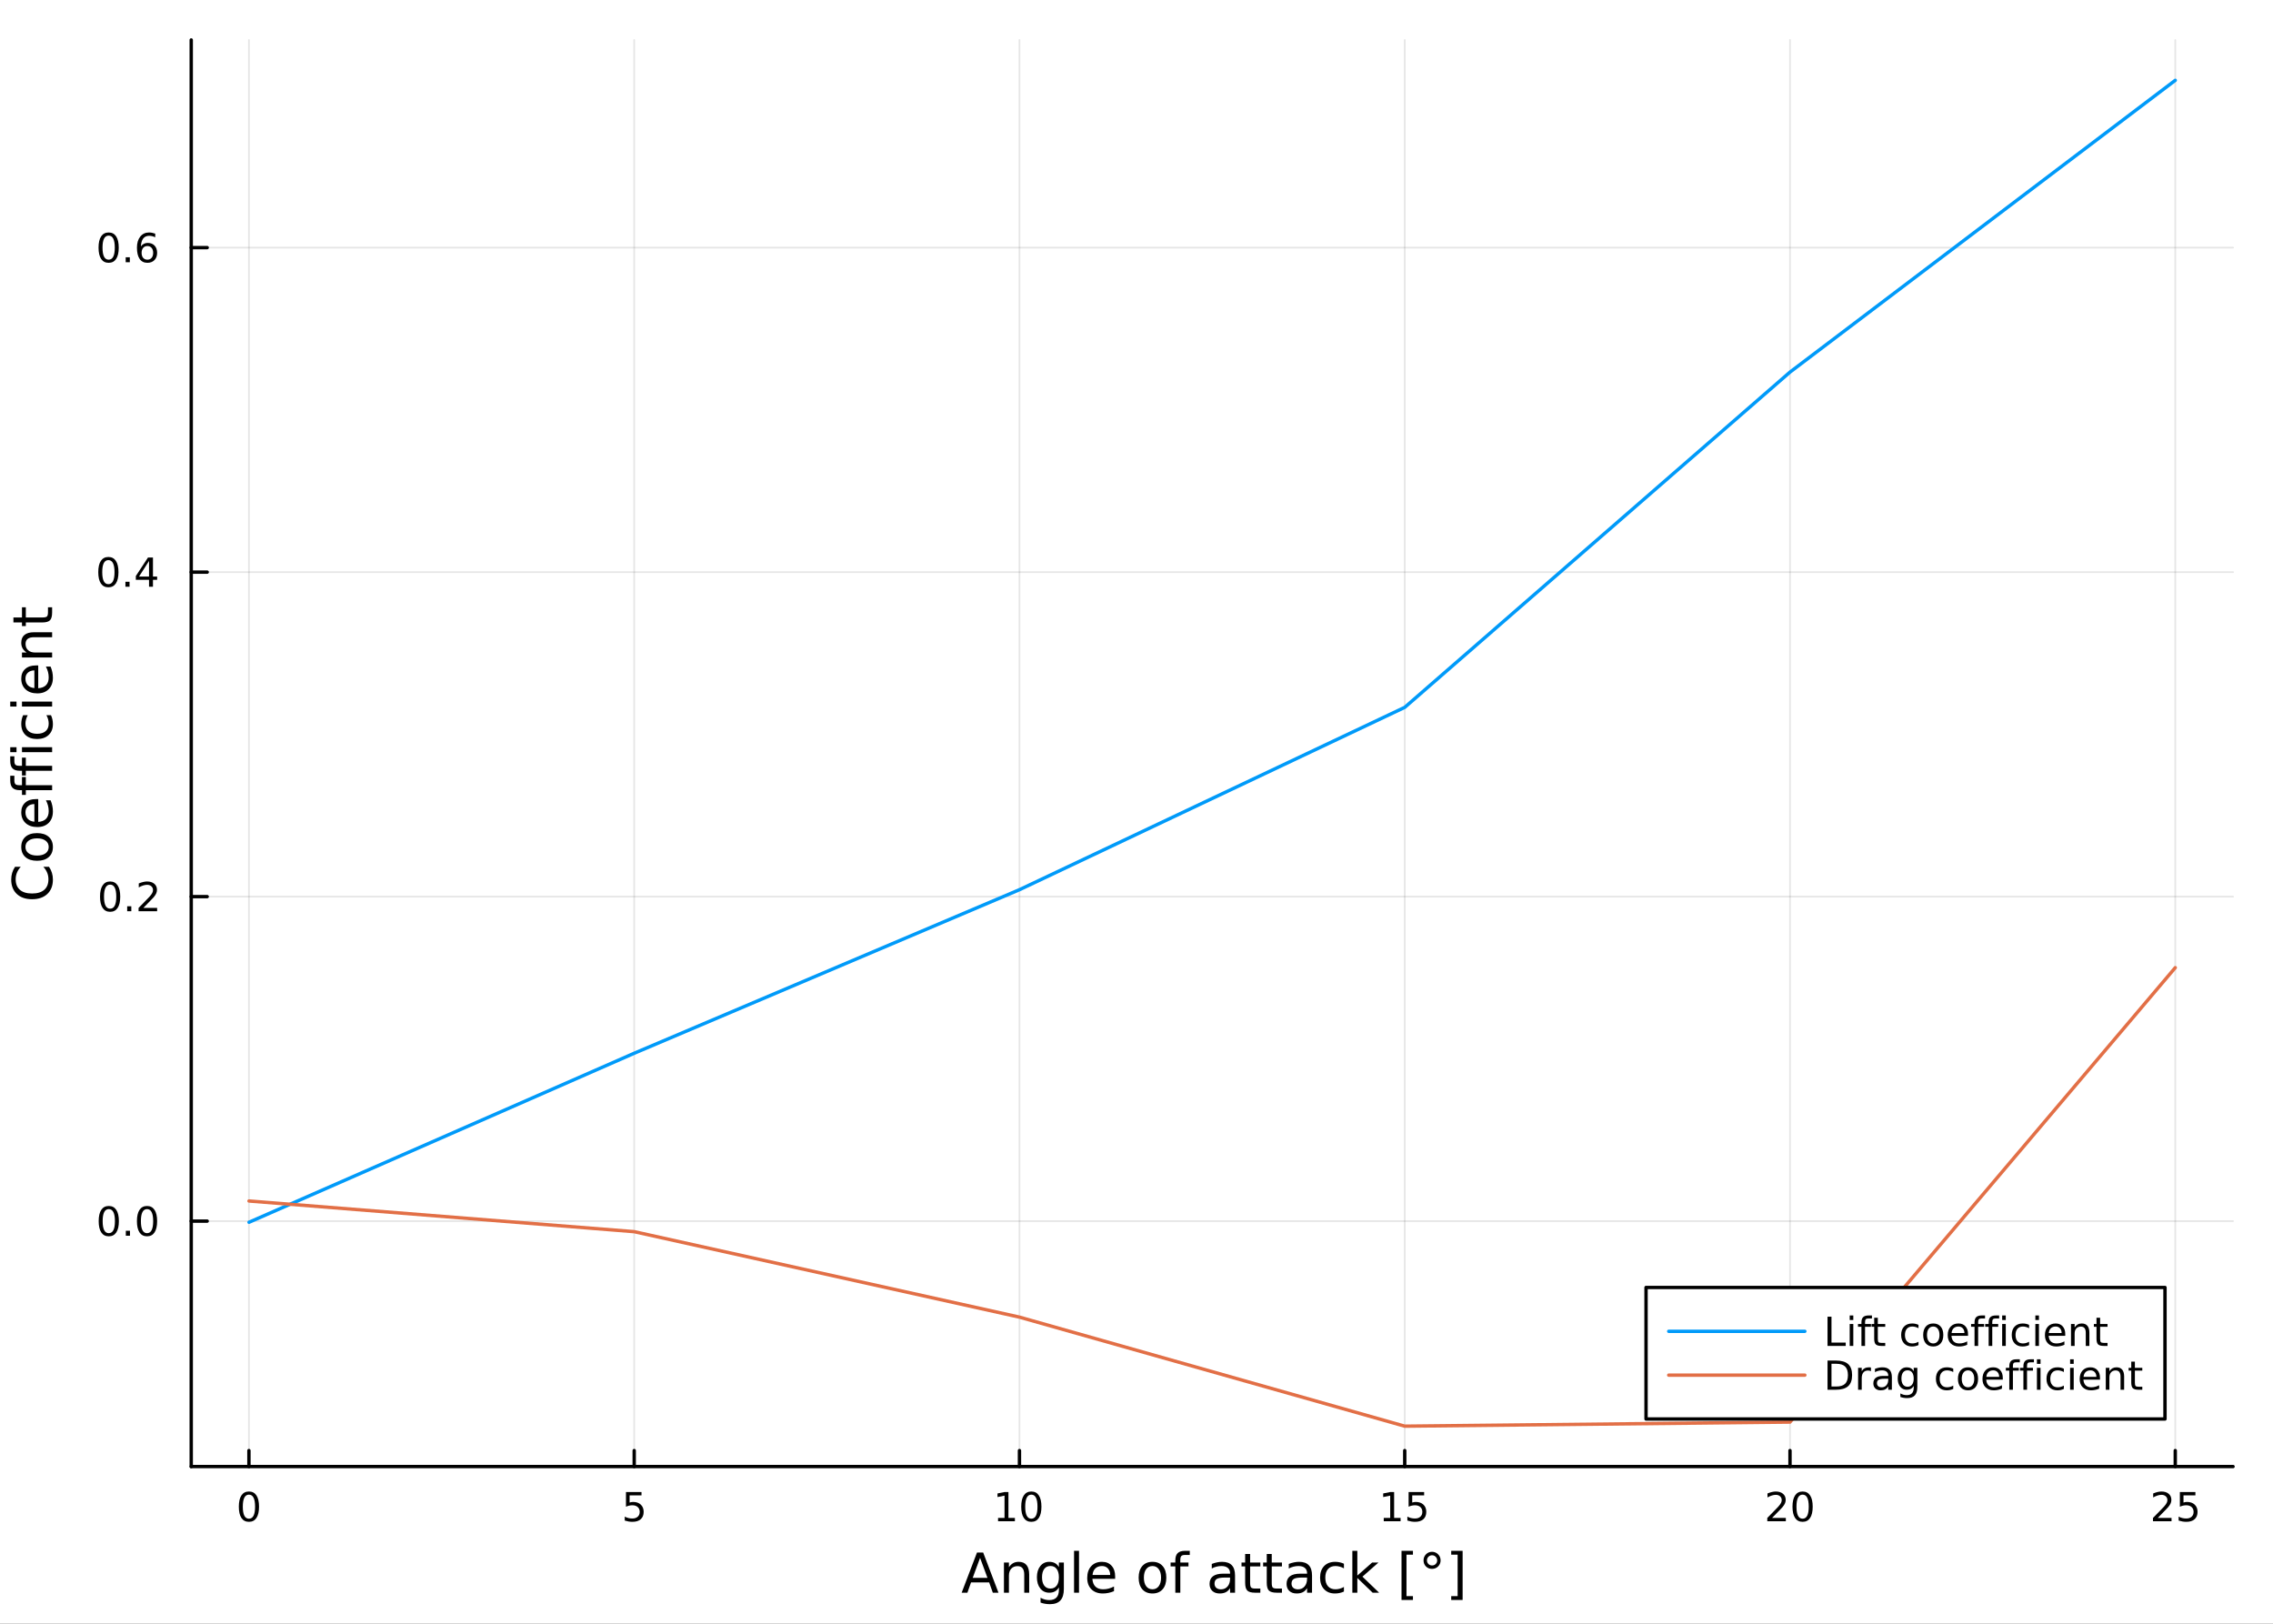 <?xml version="1.0" encoding="utf-8"?>
<svg xmlns="http://www.w3.org/2000/svg" xmlns:xlink="http://www.w3.org/1999/xlink" width="672" height="480" viewBox="0 0 2688 1920">
<rect x="0" y="0" width="2688" height="1920" fill="#333333" stroke="none"/>
<defs>
  <clipPath id="clip900">
    <rect x="0" y="0" width="2688" height="1920"/>
  </clipPath>
</defs>
<path clip-path="url(#clip900)" d="
M0 1920 L2688 1920 L2688 0 L0 0  Z
  " fill="#ffffff" fill-rule="evenodd" fill-opacity="1"/>
<defs>
  <clipPath id="clip901">
    <rect x="537" y="0" width="1883" height="1883"/>
  </clipPath>
</defs>
<path clip-path="url(#clip900)" d="
M226.141 1734.12 L2640.76 1734.12 L2640.76 47.244 L226.141 47.244  Z
  " fill="#ffffff" fill-rule="evenodd" fill-opacity="1"/>
<defs>
  <clipPath id="clip902">
    <rect x="226" y="47" width="2416" height="1688"/>
  </clipPath>
</defs>
<polyline clip-path="url(#clip902)" style="stroke:#000000; stroke-linecap:round; stroke-linejoin:round; stroke-width:2; stroke-opacity:0.1; fill:none" points="
  294.388,1734.12 294.388,47.244 
  "/>
<polyline clip-path="url(#clip902)" style="stroke:#000000; stroke-linecap:round; stroke-linejoin:round; stroke-width:2; stroke-opacity:0.1; fill:none" points="
  749.994,1734.12 749.994,47.244 
  "/>
<polyline clip-path="url(#clip902)" style="stroke:#000000; stroke-linecap:round; stroke-linejoin:round; stroke-width:2; stroke-opacity:0.1; fill:none" points="
  1205.6,1734.12 1205.6,47.244 
  "/>
<polyline clip-path="url(#clip902)" style="stroke:#000000; stroke-linecap:round; stroke-linejoin:round; stroke-width:2; stroke-opacity:0.1; fill:none" points="
  1661.21,1734.12 1661.21,47.244 
  "/>
<polyline clip-path="url(#clip902)" style="stroke:#000000; stroke-linecap:round; stroke-linejoin:round; stroke-width:2; stroke-opacity:0.1; fill:none" points="
  2116.81,1734.12 2116.81,47.244 
  "/>
<polyline clip-path="url(#clip902)" style="stroke:#000000; stroke-linecap:round; stroke-linejoin:round; stroke-width:2; stroke-opacity:0.1; fill:none" points="
  2572.42,1734.12 2572.42,47.244 
  "/>
<polyline clip-path="url(#clip900)" style="stroke:#000000; stroke-linecap:round; stroke-linejoin:round; stroke-width:4; stroke-opacity:1; fill:none" points="
  226.141,1734.12 2640.76,1734.12 
  "/>
<polyline clip-path="url(#clip900)" style="stroke:#000000; stroke-linecap:round; stroke-linejoin:round; stroke-width:4; stroke-opacity:1; fill:none" points="
  294.388,1734.12 294.388,1715.22 
  "/>
<polyline clip-path="url(#clip900)" style="stroke:#000000; stroke-linecap:round; stroke-linejoin:round; stroke-width:4; stroke-opacity:1; fill:none" points="
  749.994,1734.12 749.994,1715.22 
  "/>
<polyline clip-path="url(#clip900)" style="stroke:#000000; stroke-linecap:round; stroke-linejoin:round; stroke-width:4; stroke-opacity:1; fill:none" points="
  1205.6,1734.12 1205.6,1715.22 
  "/>
<polyline clip-path="url(#clip900)" style="stroke:#000000; stroke-linecap:round; stroke-linejoin:round; stroke-width:4; stroke-opacity:1; fill:none" points="
  1661.21,1734.12 1661.21,1715.22 
  "/>
<polyline clip-path="url(#clip900)" style="stroke:#000000; stroke-linecap:round; stroke-linejoin:round; stroke-width:4; stroke-opacity:1; fill:none" points="
  2116.81,1734.12 2116.81,1715.22 
  "/>
<polyline clip-path="url(#clip900)" style="stroke:#000000; stroke-linecap:round; stroke-linejoin:round; stroke-width:4; stroke-opacity:1; fill:none" points="
  2572.42,1734.12 2572.42,1715.22 
  "/>
<path clip-path="url(#clip900)" d="M294.388 1767.34 Q290.777 1767.34 288.948 1770.9 Q287.142 1774.45 287.142 1781.58 Q287.142 1788.68 288.948 1792.25 Q290.777 1795.79 294.388 1795.79 Q298.022 1795.79 299.827 1792.25 Q301.656 1788.68 301.656 1781.58 Q301.656 1774.45 299.827 1770.9 Q298.022 1767.34 294.388 1767.34 M294.388 1763.64 Q300.198 1763.64 303.253 1768.24 Q306.332 1772.83 306.332 1781.58 Q306.332 1790.3 303.253 1794.91 Q300.198 1799.49 294.388 1799.49 Q288.577 1799.49 285.499 1794.91 Q282.443 1790.3 282.443 1781.58 Q282.443 1772.83 285.499 1768.24 Q288.577 1763.64 294.388 1763.64 Z" fill="#000000" fill-rule="evenodd" fill-opacity="1" /><path clip-path="url(#clip900)" d="M740.271 1764.26 L758.628 1764.26 L758.628 1768.2 L744.554 1768.2 L744.554 1776.67 Q745.572 1776.32 746.591 1776.16 Q747.609 1775.97 748.628 1775.97 Q754.415 1775.97 757.795 1779.15 Q761.174 1782.32 761.174 1787.73 Q761.174 1793.31 757.702 1796.41 Q754.23 1799.49 747.91 1799.49 Q745.734 1799.49 743.466 1799.12 Q741.221 1798.75 738.813 1798.01 L738.813 1793.31 Q740.896 1794.45 743.119 1795 Q745.341 1795.56 747.818 1795.56 Q751.822 1795.56 754.16 1793.45 Q756.498 1791.34 756.498 1787.73 Q756.498 1784.12 754.16 1782.02 Q751.822 1779.91 747.818 1779.91 Q745.943 1779.91 744.068 1780.33 Q742.216 1780.74 740.271 1781.62 L740.271 1764.26 Z" fill="#000000" fill-rule="evenodd" fill-opacity="1" /><path clip-path="url(#clip900)" d="M1180.29 1794.89 L1187.93 1794.89 L1187.93 1768.52 L1179.62 1770.19 L1179.62 1765.93 L1187.88 1764.26 L1192.56 1764.26 L1192.56 1794.89 L1200.19 1794.89 L1200.19 1798.82 L1180.29 1798.82 L1180.29 1794.89 Z" fill="#000000" fill-rule="evenodd" fill-opacity="1" /><path clip-path="url(#clip900)" d="M1219.64 1767.34 Q1216.03 1767.34 1214.2 1770.9 Q1212.39 1774.45 1212.39 1781.58 Q1212.39 1788.68 1214.2 1792.25 Q1216.03 1795.79 1219.64 1795.79 Q1223.27 1795.79 1225.08 1792.25 Q1226.91 1788.68 1226.91 1781.58 Q1226.91 1774.45 1225.08 1770.9 Q1223.27 1767.34 1219.64 1767.34 M1219.64 1763.64 Q1225.45 1763.64 1228.5 1768.24 Q1231.58 1772.83 1231.58 1781.58 Q1231.58 1790.3 1228.5 1794.91 Q1225.45 1799.49 1219.64 1799.49 Q1213.83 1799.49 1210.75 1794.91 Q1207.69 1790.3 1207.69 1781.58 Q1207.69 1772.83 1210.75 1768.24 Q1213.83 1763.64 1219.64 1763.64 Z" fill="#000000" fill-rule="evenodd" fill-opacity="1" /><path clip-path="url(#clip900)" d="M1636.39 1794.89 L1644.03 1794.89 L1644.03 1768.52 L1635.72 1770.19 L1635.72 1765.93 L1643.98 1764.26 L1648.66 1764.26 L1648.66 1794.89 L1656.3 1794.89 L1656.3 1798.82 L1636.39 1798.82 L1636.39 1794.89 Z" fill="#000000" fill-rule="evenodd" fill-opacity="1" /><path clip-path="url(#clip900)" d="M1665.79 1764.26 L1684.15 1764.26 L1684.15 1768.2 L1670.07 1768.2 L1670.07 1776.67 Q1671.09 1776.32 1672.11 1776.16 Q1673.13 1775.97 1674.15 1775.97 Q1679.93 1775.97 1683.31 1779.15 Q1686.69 1782.32 1686.69 1787.73 Q1686.69 1793.31 1683.22 1796.41 Q1679.75 1799.49 1673.43 1799.49 Q1671.25 1799.49 1668.98 1799.12 Q1666.74 1798.75 1664.33 1798.01 L1664.33 1793.31 Q1666.41 1794.45 1668.64 1795 Q1670.86 1795.56 1673.34 1795.56 Q1677.34 1795.56 1679.68 1793.45 Q1682.02 1791.34 1682.02 1787.73 Q1682.02 1784.12 1679.68 1782.02 Q1677.34 1779.91 1673.34 1779.91 Q1671.46 1779.91 1669.59 1780.33 Q1667.73 1780.74 1665.79 1781.62 L1665.79 1764.26 Z" fill="#000000" fill-rule="evenodd" fill-opacity="1" /><path clip-path="url(#clip900)" d="M2095.58 1794.89 L2111.9 1794.89 L2111.9 1798.82 L2089.96 1798.82 L2089.96 1794.89 Q2092.62 1792.13 2097.21 1787.5 Q2101.81 1782.85 2102.99 1781.51 Q2105.24 1778.98 2106.12 1777.25 Q2107.02 1775.49 2107.02 1773.8 Q2107.02 1771.04 2105.08 1769.31 Q2103.15 1767.57 2100.05 1767.57 Q2097.85 1767.57 2095.4 1768.34 Q2092.97 1769.1 2090.19 1770.65 L2090.19 1765.93 Q2093.02 1764.79 2095.47 1764.21 Q2097.92 1763.64 2099.96 1763.64 Q2105.33 1763.64 2108.52 1766.32 Q2111.72 1769.01 2111.72 1773.5 Q2111.72 1775.63 2110.91 1777.55 Q2110.12 1779.45 2108.02 1782.04 Q2107.44 1782.71 2104.33 1785.93 Q2101.23 1789.12 2095.58 1794.89 Z" fill="#000000" fill-rule="evenodd" fill-opacity="1" /><path clip-path="url(#clip900)" d="M2131.72 1767.34 Q2128.11 1767.34 2126.28 1770.9 Q2124.47 1774.45 2124.47 1781.58 Q2124.47 1788.68 2126.28 1792.25 Q2128.11 1795.79 2131.72 1795.79 Q2135.35 1795.79 2137.16 1792.25 Q2138.99 1788.68 2138.99 1781.58 Q2138.99 1774.45 2137.16 1770.9 Q2135.35 1767.34 2131.72 1767.34 M2131.72 1763.64 Q2137.53 1763.64 2140.58 1768.24 Q2143.66 1772.83 2143.66 1781.58 Q2143.66 1790.3 2140.58 1794.91 Q2137.53 1799.49 2131.72 1799.49 Q2125.91 1799.49 2122.83 1794.91 Q2119.77 1790.3 2119.77 1781.58 Q2119.77 1772.83 2122.83 1768.24 Q2125.91 1763.64 2131.72 1763.64 Z" fill="#000000" fill-rule="evenodd" fill-opacity="1" /><path clip-path="url(#clip900)" d="M2551.69 1794.89 L2568.01 1794.89 L2568.01 1798.82 L2546.06 1798.82 L2546.06 1794.89 Q2548.73 1792.13 2553.31 1787.5 Q2557.92 1782.85 2559.1 1781.51 Q2561.34 1778.98 2562.22 1777.25 Q2563.12 1775.49 2563.12 1773.8 Q2563.12 1771.04 2561.18 1769.31 Q2559.26 1767.57 2556.16 1767.57 Q2553.96 1767.57 2551.5 1768.34 Q2549.07 1769.1 2546.3 1770.65 L2546.3 1765.93 Q2549.12 1764.79 2551.57 1764.21 Q2554.03 1763.64 2556.06 1763.64 Q2561.43 1763.64 2564.63 1766.32 Q2567.82 1769.01 2567.82 1773.5 Q2567.82 1775.63 2567.01 1777.55 Q2566.23 1779.45 2564.12 1782.04 Q2563.54 1782.71 2560.44 1785.93 Q2557.34 1789.12 2551.69 1794.89 Z" fill="#000000" fill-rule="evenodd" fill-opacity="1" /><path clip-path="url(#clip900)" d="M2577.87 1764.26 L2596.23 1764.26 L2596.23 1768.2 L2582.15 1768.2 L2582.15 1776.67 Q2583.17 1776.32 2584.19 1776.16 Q2585.21 1775.97 2586.23 1775.97 Q2592.01 1775.97 2595.39 1779.15 Q2598.77 1782.32 2598.77 1787.73 Q2598.77 1793.31 2595.3 1796.41 Q2591.83 1799.49 2585.51 1799.49 Q2583.33 1799.49 2581.06 1799.12 Q2578.82 1798.75 2576.41 1798.01 L2576.41 1793.31 Q2578.49 1794.45 2580.72 1795 Q2582.94 1795.56 2585.42 1795.56 Q2589.42 1795.56 2591.76 1793.45 Q2594.1 1791.34 2594.1 1787.73 Q2594.1 1784.12 2591.76 1782.02 Q2589.42 1779.91 2585.42 1779.91 Q2583.54 1779.91 2581.67 1780.33 Q2579.81 1780.74 2577.87 1781.62 L2577.87 1764.26 Z" fill="#000000" fill-rule="evenodd" fill-opacity="1" /><path clip-path="url(#clip900)" d="M1159.01 1842.11 L1150.29 1865.76 L1167.76 1865.76 L1159.01 1842.11 M1155.38 1835.78 L1162.67 1835.78 L1180.78 1883.3 L1174.09 1883.3 L1169.76 1871.11 L1148.34 1871.11 L1144.02 1883.3 L1137.24 1883.3 L1155.38 1835.78 Z" fill="#000000" fill-rule="evenodd" fill-opacity="1" /><path clip-path="url(#clip900)" d="M1217.09 1861.78 L1217.09 1883.3 L1211.24 1883.3 L1211.24 1861.98 Q1211.24 1856.92 1209.26 1854.4 Q1207.29 1851.89 1203.34 1851.89 Q1198.6 1851.89 1195.86 1854.91 Q1193.13 1857.93 1193.13 1863.15 L1193.13 1883.3 L1187.24 1883.3 L1187.24 1847.65 L1193.13 1847.65 L1193.13 1853.19 Q1195.23 1849.98 1198.06 1848.39 Q1200.92 1846.79 1204.65 1846.79 Q1210.79 1846.79 1213.94 1850.61 Q1217.09 1854.4 1217.09 1861.78 Z" fill="#000000" fill-rule="evenodd" fill-opacity="1" /><path clip-path="url(#clip900)" d="M1252.23 1865.06 Q1252.23 1858.7 1249.59 1855.2 Q1246.98 1851.7 1242.24 1851.7 Q1237.53 1851.7 1234.89 1855.2 Q1232.28 1858.7 1232.28 1865.06 Q1232.28 1871.4 1234.89 1874.9 Q1237.53 1878.4 1242.24 1878.4 Q1246.98 1878.4 1249.59 1874.9 Q1252.23 1871.4 1252.23 1865.06 M1258.09 1878.88 Q1258.09 1887.98 1254.05 1892.4 Q1250 1896.86 1241.67 1896.86 Q1238.58 1896.86 1235.84 1896.38 Q1233.1 1895.94 1230.53 1894.98 L1230.53 1889.28 Q1233.1 1890.69 1235.62 1891.35 Q1238.13 1892.02 1240.74 1892.02 Q1246.5 1892.02 1249.37 1889 Q1252.23 1886.01 1252.23 1879.93 L1252.23 1877.03 Q1250.42 1880.18 1247.59 1881.74 Q1244.75 1883.3 1240.81 1883.3 Q1234.25 1883.3 1230.24 1878.3 Q1226.23 1873.31 1226.23 1865.06 Q1226.23 1856.79 1230.24 1851.79 Q1234.25 1846.79 1240.81 1846.79 Q1244.75 1846.79 1247.59 1848.35 Q1250.42 1849.91 1252.23 1853.06 L1252.23 1847.65 L1258.09 1847.65 L1258.09 1878.88 Z" fill="#000000" fill-rule="evenodd" fill-opacity="1" /><path clip-path="url(#clip900)" d="M1270.15 1833.78 L1276.01 1833.78 L1276.01 1883.3 L1270.15 1883.3 L1270.15 1833.78 Z" fill="#000000" fill-rule="evenodd" fill-opacity="1" /><path clip-path="url(#clip900)" d="M1318.75 1864.01 L1318.75 1866.88 L1291.83 1866.88 Q1292.21 1872.92 1295.46 1876.11 Q1298.73 1879.26 1304.56 1879.26 Q1307.93 1879.26 1311.08 1878.43 Q1314.27 1877.6 1317.39 1875.95 L1317.39 1881.49 Q1314.23 1882.82 1310.92 1883.52 Q1307.61 1884.22 1304.21 1884.22 Q1295.68 1884.22 1290.68 1879.26 Q1285.72 1874.29 1285.72 1865.83 Q1285.72 1857.07 1290.43 1851.95 Q1295.17 1846.79 1303.19 1846.79 Q1310.38 1846.79 1314.55 1851.44 Q1318.75 1856.06 1318.75 1864.01 M1312.9 1862.29 Q1312.83 1857.49 1310.19 1854.62 Q1307.58 1851.76 1303.25 1851.76 Q1298.35 1851.76 1295.39 1854.53 Q1292.46 1857.3 1292.02 1862.33 L1312.9 1862.29 Z" fill="#000000" fill-rule="evenodd" fill-opacity="1" /><path clip-path="url(#clip900)" d="M1362.9 1851.76 Q1358.19 1851.76 1355.45 1855.45 Q1352.72 1859.11 1352.72 1865.51 Q1352.72 1871.91 1355.42 1875.6 Q1358.16 1879.26 1362.9 1879.26 Q1367.58 1879.26 1370.32 1875.57 Q1373.05 1871.87 1373.05 1865.51 Q1373.05 1859.17 1370.32 1855.48 Q1367.58 1851.76 1362.9 1851.76 M1362.9 1846.79 Q1370.54 1846.79 1374.9 1851.76 Q1379.26 1856.72 1379.26 1865.51 Q1379.26 1874.26 1374.9 1879.26 Q1370.54 1884.22 1362.9 1884.22 Q1355.23 1884.22 1350.87 1879.26 Q1346.54 1874.26 1346.54 1865.51 Q1346.54 1856.72 1350.87 1851.76 Q1355.23 1846.79 1362.9 1846.79 Z" fill="#000000" fill-rule="evenodd" fill-opacity="1" /><path clip-path="url(#clip900)" d="M1407.01 1833.78 L1407.01 1838.65 L1401.41 1838.65 Q1398.26 1838.65 1397.02 1839.92 Q1395.81 1841.19 1395.81 1844.5 L1395.81 1847.65 L1405.46 1847.65 L1405.46 1852.2 L1395.81 1852.2 L1395.81 1883.3 L1389.92 1883.3 L1389.92 1852.2 L1384.32 1852.2 L1384.32 1847.65 L1389.92 1847.65 L1389.92 1845.17 Q1389.92 1839.22 1392.69 1836.51 Q1395.46 1833.78 1401.48 1833.78 L1407.01 1833.78 Z" fill="#000000" fill-rule="evenodd" fill-opacity="1" /><path clip-path="url(#clip900)" d="M1448.84 1865.38 Q1441.74 1865.38 1439 1867 Q1436.27 1868.63 1436.27 1872.54 Q1436.27 1875.66 1438.3 1877.51 Q1440.37 1879.32 1443.9 1879.32 Q1448.77 1879.32 1451.7 1875.88 Q1454.66 1872.42 1454.66 1866.69 L1454.66 1865.38 L1448.84 1865.38 M1460.52 1862.96 L1460.52 1883.3 L1454.66 1883.3 L1454.66 1877.89 Q1452.66 1881.14 1449.66 1882.7 Q1446.67 1884.22 1442.34 1884.22 Q1436.87 1884.22 1433.62 1881.17 Q1430.41 1878.08 1430.41 1872.92 Q1430.41 1866.91 1434.42 1863.85 Q1438.46 1860.8 1446.45 1860.8 L1454.66 1860.8 L1454.66 1860.23 Q1454.66 1856.18 1451.99 1853.99 Q1449.35 1851.76 1444.54 1851.76 Q1441.48 1851.76 1438.59 1852.49 Q1435.69 1853.22 1433.02 1854.69 L1433.02 1849.28 Q1436.23 1848.03 1439.26 1847.43 Q1442.28 1846.79 1445.15 1846.79 Q1452.88 1846.79 1456.7 1850.8 Q1460.52 1854.81 1460.52 1862.96 Z" fill="#000000" fill-rule="evenodd" fill-opacity="1" /><path clip-path="url(#clip900)" d="M1478.37 1837.53 L1478.37 1847.65 L1490.44 1847.65 L1490.44 1852.2 L1478.37 1852.2 L1478.37 1871.56 Q1478.37 1875.92 1479.55 1877.16 Q1480.76 1878.4 1484.42 1878.4 L1490.44 1878.4 L1490.44 1883.3 L1484.42 1883.3 Q1477.64 1883.3 1475.06 1880.79 Q1472.49 1878.24 1472.49 1871.56 L1472.49 1852.2 L1468.19 1852.2 L1468.19 1847.65 L1472.49 1847.65 L1472.49 1837.53 L1478.37 1837.53 Z" fill="#000000" fill-rule="evenodd" fill-opacity="1" /><path clip-path="url(#clip900)" d="M1503.93 1837.53 L1503.93 1847.65 L1516 1847.65 L1516 1852.2 L1503.93 1852.2 L1503.93 1871.56 Q1503.93 1875.92 1505.11 1877.16 Q1506.32 1878.4 1509.98 1878.4 L1516 1878.4 L1516 1883.3 L1509.98 1883.3 Q1503.2 1883.3 1500.62 1880.79 Q1498.04 1878.24 1498.04 1871.56 L1498.04 1852.2 L1493.75 1852.2 L1493.75 1847.65 L1498.04 1847.65 L1498.04 1837.53 L1503.93 1837.53 Z" fill="#000000" fill-rule="evenodd" fill-opacity="1" /><path clip-path="url(#clip900)" d="M1539.9 1865.38 Q1532.8 1865.38 1530.06 1867 Q1527.33 1868.63 1527.33 1872.54 Q1527.33 1875.66 1529.36 1877.51 Q1531.43 1879.32 1534.97 1879.32 Q1539.84 1879.32 1542.76 1875.88 Q1545.72 1872.42 1545.72 1866.69 L1545.72 1865.38 L1539.9 1865.38 M1551.58 1862.96 L1551.58 1883.3 L1545.72 1883.3 L1545.72 1877.89 Q1543.72 1881.14 1540.73 1882.7 Q1537.73 1884.22 1533.41 1884.22 Q1527.93 1884.22 1524.68 1881.17 Q1521.47 1878.08 1521.47 1872.92 Q1521.47 1866.91 1525.48 1863.85 Q1529.52 1860.8 1537.51 1860.8 L1545.72 1860.8 L1545.72 1860.23 Q1545.72 1856.18 1543.05 1853.99 Q1540.41 1851.76 1535.6 1851.76 Q1532.55 1851.76 1529.65 1852.49 Q1526.75 1853.22 1524.08 1854.69 L1524.08 1849.28 Q1527.29 1848.03 1530.32 1847.43 Q1533.34 1846.79 1536.21 1846.79 Q1543.94 1846.79 1547.76 1850.8 Q1551.58 1854.81 1551.58 1862.96 Z" fill="#000000" fill-rule="evenodd" fill-opacity="1" /><path clip-path="url(#clip900)" d="M1589.3 1849.02 L1589.3 1854.5 Q1586.81 1853.13 1584.3 1852.46 Q1581.82 1851.76 1579.27 1851.76 Q1573.57 1851.76 1570.42 1855.39 Q1567.27 1858.98 1567.27 1865.51 Q1567.27 1872.03 1570.42 1875.66 Q1573.57 1879.26 1579.27 1879.26 Q1581.82 1879.26 1584.3 1878.59 Q1586.81 1877.89 1589.3 1876.52 L1589.3 1881.93 Q1586.85 1883.08 1584.2 1883.65 Q1581.59 1884.22 1578.63 1884.22 Q1570.58 1884.22 1565.84 1879.16 Q1561.1 1874.1 1561.1 1865.51 Q1561.1 1856.79 1565.87 1851.79 Q1570.68 1846.79 1579.02 1846.79 Q1581.72 1846.79 1584.3 1847.37 Q1586.88 1847.91 1589.3 1849.02 Z" fill="#000000" fill-rule="evenodd" fill-opacity="1" /><path clip-path="url(#clip900)" d="M1599.26 1833.78 L1605.15 1833.78 L1605.15 1863.03 L1622.62 1847.65 L1630.1 1847.65 L1611.19 1864.33 L1630.9 1883.3 L1623.26 1883.3 L1605.15 1865.89 L1605.15 1883.3 L1599.26 1883.3 L1599.26 1833.78 Z" fill="#000000" fill-rule="evenodd" fill-opacity="1" /><path clip-path="url(#clip900)" d="M1657.41 1833.78 L1670.91 1833.78 L1670.91 1838.33 L1663.27 1838.33 L1663.27 1887.34 L1670.91 1887.34 L1670.91 1891.89 L1657.41 1891.89 L1657.41 1833.78 Z" fill="#000000" fill-rule="evenodd" fill-opacity="1" /><path clip-path="url(#clip900)" d="M1693.54 1839.03 Q1690.99 1839.03 1689.24 1840.81 Q1687.49 1842.56 1687.49 1845.11 Q1687.49 1847.62 1689.24 1849.37 Q1690.99 1851.09 1693.54 1851.09 Q1696.08 1851.09 1697.83 1849.37 Q1699.58 1847.62 1699.58 1845.11 Q1699.58 1842.59 1697.8 1840.81 Q1696.05 1839.03 1693.54 1839.03 M1693.54 1834.92 Q1695.57 1834.92 1697.45 1835.72 Q1699.33 1836.48 1700.7 1837.95 Q1702.16 1839.38 1702.89 1841.19 Q1703.62 1843.01 1703.62 1845.11 Q1703.62 1849.31 1700.66 1852.24 Q1697.74 1855.13 1693.47 1855.13 Q1689.17 1855.13 1686.31 1852.27 Q1683.45 1849.4 1683.45 1845.11 Q1683.45 1840.84 1686.37 1837.88 Q1689.3 1834.92 1693.54 1834.92 Z" fill="#000000" fill-rule="evenodd" fill-opacity="1" /><path clip-path="url(#clip900)" d="M1729.66 1833.78 L1729.66 1891.89 L1716.17 1891.89 L1716.17 1887.34 L1723.77 1887.34 L1723.77 1838.33 L1716.17 1838.33 L1716.17 1833.78 L1729.66 1833.78 Z" fill="#000000" fill-rule="evenodd" fill-opacity="1" /><polyline clip-path="url(#clip902)" style="stroke:#000000; stroke-linecap:round; stroke-linejoin:round; stroke-width:2; stroke-opacity:0.1; fill:none" points="
  226.141,1443.92 2640.76,1443.92 
  "/>
<polyline clip-path="url(#clip902)" style="stroke:#000000; stroke-linecap:round; stroke-linejoin:round; stroke-width:2; stroke-opacity:0.1; fill:none" points="
  226.141,1060.22 2640.76,1060.22 
  "/>
<polyline clip-path="url(#clip902)" style="stroke:#000000; stroke-linecap:round; stroke-linejoin:round; stroke-width:2; stroke-opacity:0.1; fill:none" points="
  226.141,676.511 2640.76,676.511 
  "/>
<polyline clip-path="url(#clip902)" style="stroke:#000000; stroke-linecap:round; stroke-linejoin:round; stroke-width:2; stroke-opacity:0.1; fill:none" points="
  226.141,292.804 2640.76,292.804 
  "/>
<polyline clip-path="url(#clip900)" style="stroke:#000000; stroke-linecap:round; stroke-linejoin:round; stroke-width:4; stroke-opacity:1; fill:none" points="
  226.141,1734.12 226.141,47.244 
  "/>
<polyline clip-path="url(#clip900)" style="stroke:#000000; stroke-linecap:round; stroke-linejoin:round; stroke-width:4; stroke-opacity:1; fill:none" points="
  226.141,1443.92 245.038,1443.92 
  "/>
<polyline clip-path="url(#clip900)" style="stroke:#000000; stroke-linecap:round; stroke-linejoin:round; stroke-width:4; stroke-opacity:1; fill:none" points="
  226.141,1060.22 245.038,1060.22 
  "/>
<polyline clip-path="url(#clip900)" style="stroke:#000000; stroke-linecap:round; stroke-linejoin:round; stroke-width:4; stroke-opacity:1; fill:none" points="
  226.141,676.511 245.038,676.511 
  "/>
<polyline clip-path="url(#clip900)" style="stroke:#000000; stroke-linecap:round; stroke-linejoin:round; stroke-width:4; stroke-opacity:1; fill:none" points="
  226.141,292.804 245.038,292.804 
  "/>
<path clip-path="url(#clip900)" d="M128.645 1429.72 Q125.034 1429.72 123.205 1433.29 Q121.4 1436.83 121.4 1443.96 Q121.4 1451.07 123.205 1454.63 Q125.034 1458.17 128.645 1458.17 Q132.279 1458.17 134.085 1454.63 Q135.913 1451.07 135.913 1443.96 Q135.913 1436.83 134.085 1433.29 Q132.279 1429.72 128.645 1429.72 M128.645 1426.02 Q134.455 1426.02 137.511 1430.63 Q140.589 1435.21 140.589 1443.96 Q140.589 1452.69 137.511 1457.29 Q134.455 1461.88 128.645 1461.88 Q122.835 1461.88 119.756 1457.29 Q116.701 1452.69 116.701 1443.96 Q116.701 1435.21 119.756 1430.63 Q122.835 1426.02 128.645 1426.02 Z" fill="#000000" fill-rule="evenodd" fill-opacity="1" /><path clip-path="url(#clip900)" d="M148.807 1455.32 L153.691 1455.32 L153.691 1461.2 L148.807 1461.2 L148.807 1455.32 Z" fill="#000000" fill-rule="evenodd" fill-opacity="1" /><path clip-path="url(#clip900)" d="M173.876 1429.72 Q170.265 1429.72 168.436 1433.29 Q166.631 1436.83 166.631 1443.96 Q166.631 1451.07 168.436 1454.63 Q170.265 1458.17 173.876 1458.17 Q177.51 1458.17 179.316 1454.63 Q181.145 1451.07 181.145 1443.96 Q181.145 1436.83 179.316 1433.29 Q177.51 1429.72 173.876 1429.72 M173.876 1426.02 Q179.686 1426.02 182.742 1430.63 Q185.821 1435.21 185.821 1443.96 Q185.821 1452.69 182.742 1457.29 Q179.686 1461.88 173.876 1461.88 Q168.066 1461.88 164.987 1457.29 Q161.932 1452.69 161.932 1443.96 Q161.932 1435.21 164.987 1430.63 Q168.066 1426.02 173.876 1426.02 Z" fill="#000000" fill-rule="evenodd" fill-opacity="1" /><path clip-path="url(#clip900)" d="M130.242 1046.02 Q126.631 1046.02 124.802 1049.58 Q122.997 1053.12 122.997 1060.25 Q122.997 1067.36 124.802 1070.92 Q126.631 1074.47 130.242 1074.47 Q133.876 1074.47 135.682 1070.92 Q137.511 1067.36 137.511 1060.25 Q137.511 1053.12 135.682 1049.58 Q133.876 1046.02 130.242 1046.02 M130.242 1042.31 Q136.052 1042.31 139.108 1046.92 Q142.187 1051.5 142.187 1060.25 Q142.187 1068.98 139.108 1073.59 Q136.052 1078.17 130.242 1078.17 Q124.432 1078.17 121.353 1073.59 Q118.298 1068.98 118.298 1060.25 Q118.298 1051.5 121.353 1046.92 Q124.432 1042.31 130.242 1042.31 Z" fill="#000000" fill-rule="evenodd" fill-opacity="1" /><path clip-path="url(#clip900)" d="M150.404 1071.62 L155.288 1071.62 L155.288 1077.5 L150.404 1077.5 L150.404 1071.62 Z" fill="#000000" fill-rule="evenodd" fill-opacity="1" /><path clip-path="url(#clip900)" d="M169.501 1073.56 L185.821 1073.56 L185.821 1077.5 L163.876 1077.5 L163.876 1073.56 Q166.538 1070.81 171.122 1066.18 Q175.728 1061.53 176.909 1060.18 Q179.154 1057.66 180.034 1055.92 Q180.936 1054.16 180.936 1052.47 Q180.936 1049.72 178.992 1047.98 Q177.071 1046.25 173.969 1046.25 Q171.77 1046.25 169.316 1047.01 Q166.885 1047.78 164.108 1049.33 L164.108 1044.6 Q166.932 1043.47 169.385 1042.89 Q171.839 1042.31 173.876 1042.31 Q179.247 1042.31 182.441 1045 Q185.635 1047.68 185.635 1052.17 Q185.635 1054.3 184.825 1056.22 Q184.038 1058.12 181.932 1060.72 Q181.353 1061.39 178.251 1064.6 Q175.149 1067.8 169.501 1073.56 Z" fill="#000000" fill-rule="evenodd" fill-opacity="1" /><path clip-path="url(#clip900)" d="M128.159 662.31 Q124.548 662.31 122.719 665.875 Q120.913 669.416 120.913 676.546 Q120.913 683.652 122.719 687.217 Q124.548 690.759 128.159 690.759 Q131.793 690.759 133.599 687.217 Q135.427 683.652 135.427 676.546 Q135.427 669.416 133.599 665.875 Q131.793 662.31 128.159 662.31 M128.159 658.606 Q133.969 658.606 137.025 663.213 Q140.103 667.796 140.103 676.546 Q140.103 685.273 137.025 689.879 Q133.969 694.462 128.159 694.462 Q122.349 694.462 119.27 689.879 Q116.214 685.273 116.214 676.546 Q116.214 667.796 119.27 663.213 Q122.349 658.606 128.159 658.606 Z" fill="#000000" fill-rule="evenodd" fill-opacity="1" /><path clip-path="url(#clip900)" d="M148.321 687.912 L153.205 687.912 L153.205 693.791 L148.321 693.791 L148.321 687.912 Z" fill="#000000" fill-rule="evenodd" fill-opacity="1" /><path clip-path="url(#clip900)" d="M176.237 663.305 L164.432 681.754 L176.237 681.754 L176.237 663.305 M175.01 659.231 L180.89 659.231 L180.89 681.754 L185.821 681.754 L185.821 685.643 L180.89 685.643 L180.89 693.791 L176.237 693.791 L176.237 685.643 L160.636 685.643 L160.636 681.129 L175.01 659.231 Z" fill="#000000" fill-rule="evenodd" fill-opacity="1" /><path clip-path="url(#clip900)" d="M128.483 278.603 Q124.872 278.603 123.043 282.168 Q121.238 285.71 121.238 292.839 Q121.238 299.946 123.043 303.51 Q124.872 307.052 128.483 307.052 Q132.117 307.052 133.923 303.51 Q135.751 299.946 135.751 292.839 Q135.751 285.71 133.923 282.168 Q132.117 278.603 128.483 278.603 M128.483 274.899 Q134.293 274.899 137.349 279.506 Q140.427 284.089 140.427 292.839 Q140.427 301.566 137.349 306.172 Q134.293 310.756 128.483 310.756 Q122.673 310.756 119.594 306.172 Q116.539 301.566 116.539 292.839 Q116.539 284.089 119.594 279.506 Q122.673 274.899 128.483 274.899 Z" fill="#000000" fill-rule="evenodd" fill-opacity="1" /><path clip-path="url(#clip900)" d="M148.645 304.205 L153.529 304.205 L153.529 310.084 L148.645 310.084 L148.645 304.205 Z" fill="#000000" fill-rule="evenodd" fill-opacity="1" /><path clip-path="url(#clip900)" d="M174.293 290.941 Q171.145 290.941 169.293 293.094 Q167.464 295.247 167.464 298.997 Q167.464 302.723 169.293 304.899 Q171.145 307.052 174.293 307.052 Q177.441 307.052 179.27 304.899 Q181.122 302.723 181.122 298.997 Q181.122 295.247 179.27 293.094 Q177.441 290.941 174.293 290.941 M183.575 276.288 L183.575 280.548 Q181.816 279.714 180.01 279.274 Q178.228 278.835 176.469 278.835 Q171.839 278.835 169.385 281.96 Q166.955 285.085 166.608 291.404 Q167.973 289.39 170.034 288.325 Q172.094 287.237 174.571 287.237 Q179.779 287.237 182.788 290.409 Q185.821 293.557 185.821 298.997 Q185.821 304.321 182.672 307.538 Q179.524 310.756 174.293 310.756 Q168.297 310.756 165.126 306.172 Q161.955 301.566 161.955 292.839 Q161.955 284.645 165.844 279.784 Q169.733 274.899 176.284 274.899 Q178.043 274.899 179.825 275.247 Q181.631 275.594 183.575 276.288 Z" fill="#000000" fill-rule="evenodd" fill-opacity="1" /><path clip-path="url(#clip900)" d="M17.779 1024.97 L24.558 1024.97 Q21.535 1028.21 20.039 1031.9 Q18.543 1035.56 18.543 1039.7 Q18.543 1047.85 23.54 1052.18 Q28.505 1056.51 37.926 1056.51 Q47.316 1056.51 52.313 1052.18 Q57.278 1047.85 57.278 1039.7 Q57.278 1035.56 55.782 1031.9 Q54.286 1028.21 51.262 1024.97 L57.978 1024.97 Q60.27 1028.34 61.416 1032.13 Q62.562 1035.88 62.562 1040.08 Q62.562 1050.87 55.973 1057.08 Q49.353 1063.29 37.926 1063.29 Q26.468 1063.29 19.879 1057.08 Q13.259 1050.87 13.259 1040.08 Q13.259 1035.82 14.405 1032.06 Q15.519 1028.28 17.779 1024.97 Z" fill="#000000" fill-rule="evenodd" fill-opacity="1" /><path clip-path="url(#clip900)" d="M30.096 1001.48 Q30.096 1006.19 33.788 1008.92 Q37.449 1011.66 43.846 1011.66 Q50.244 1011.66 53.936 1008.96 Q57.596 1006.22 57.596 1001.48 Q57.596 996.797 53.904 994.06 Q50.212 991.322 43.846 991.322 Q37.512 991.322 33.82 994.06 Q30.096 996.797 30.096 1001.48 M25.131 1001.48 Q25.131 993.837 30.096 989.476 Q35.062 985.116 43.846 985.116 Q52.599 985.116 57.596 989.476 Q62.562 993.837 62.562 1001.48 Q62.562 1009.15 57.596 1013.51 Q52.599 1017.84 43.846 1017.84 Q35.062 1017.84 30.096 1013.51 Q25.131 1009.15 25.131 1001.48 Z" fill="#000000" fill-rule="evenodd" fill-opacity="1" /><path clip-path="url(#clip900)" d="M42.35 944.916 L45.215 944.916 L45.215 971.843 Q51.262 971.461 54.445 968.215 Q57.596 964.937 57.596 959.112 Q57.596 955.738 56.769 952.587 Q55.941 949.404 54.286 946.285 L59.824 946.285 Q61.161 949.436 61.861 952.746 Q62.562 956.056 62.562 959.462 Q62.562 967.992 57.596 972.989 Q52.631 977.954 44.165 977.954 Q35.412 977.954 30.287 973.244 Q25.131 968.501 25.131 960.481 Q25.131 953.287 29.778 949.118 Q34.393 944.916 42.35 944.916 M40.632 950.773 Q35.825 950.836 32.961 953.478 Q30.096 956.088 30.096 960.417 Q30.096 965.318 32.865 968.279 Q35.635 971.207 40.663 971.652 L40.632 950.773 Z" fill="#000000" fill-rule="evenodd" fill-opacity="1" /><path clip-path="url(#clip900)" d="M12.113 917.257 L16.983 917.257 L16.983 922.859 Q16.983 926.01 18.256 927.252 Q19.529 928.461 22.84 928.461 L25.991 928.461 L25.991 918.817 L30.542 918.817 L30.542 928.461 L61.638 928.461 L61.638 934.349 L30.542 934.349 L30.542 939.951 L25.991 939.951 L25.991 934.349 L23.508 934.349 Q17.556 934.349 14.851 931.58 Q12.113 928.811 12.113 922.796 L12.113 917.257 Z" fill="#000000" fill-rule="evenodd" fill-opacity="1" /><path clip-path="url(#clip900)" d="M12.113 894.309 L16.983 894.309 L16.983 899.911 Q16.983 903.062 18.256 904.303 Q19.529 905.513 22.84 905.513 L25.991 905.513 L25.991 895.869 L30.542 895.869 L30.542 905.513 L61.638 905.513 L61.638 911.401 L30.542 911.401 L30.542 917.003 L25.991 917.003 L25.991 911.401 L23.508 911.401 Q17.556 911.401 14.851 908.632 Q12.113 905.863 12.113 899.847 L12.113 894.309 Z" fill="#000000" fill-rule="evenodd" fill-opacity="1" /><path clip-path="url(#clip900)" d="M25.991 889.407 L25.991 883.551 L61.638 883.551 L61.638 889.407 L25.991 889.407 M12.113 889.407 L12.113 883.551 L19.529 883.551 L19.529 889.407 L12.113 889.407 Z" fill="#000000" fill-rule="evenodd" fill-opacity="1" /><path clip-path="url(#clip900)" d="M27.359 845.643 L32.834 845.643 Q31.465 848.126 30.797 850.64 Q30.096 853.123 30.096 855.669 Q30.096 861.366 33.725 864.517 Q37.321 867.669 43.846 867.669 Q50.371 867.669 54 864.517 Q57.596 861.366 57.596 855.669 Q57.596 853.123 56.928 850.64 Q56.228 848.126 54.859 845.643 L60.27 845.643 Q61.416 848.094 61.989 850.736 Q62.562 853.346 62.562 856.306 Q62.562 864.358 57.501 869.101 Q52.44 873.843 43.846 873.843 Q35.125 873.843 30.128 869.069 Q25.131 864.263 25.131 855.924 Q25.131 853.218 25.704 850.64 Q26.245 848.062 27.359 845.643 Z" fill="#000000" fill-rule="evenodd" fill-opacity="1" /><path clip-path="url(#clip900)" d="M25.991 835.458 L25.991 829.602 L61.638 829.602 L61.638 835.458 L25.991 835.458 M12.113 835.458 L12.113 829.602 L19.529 829.602 L19.529 835.458 L12.113 835.458 Z" fill="#000000" fill-rule="evenodd" fill-opacity="1" /><path clip-path="url(#clip900)" d="M42.35 786.856 L45.215 786.856 L45.215 813.783 Q51.262 813.401 54.445 810.154 Q57.596 806.876 57.596 801.051 Q57.596 797.678 56.769 794.527 Q55.941 791.344 54.286 788.224 L59.824 788.224 Q61.161 791.376 61.861 794.686 Q62.562 797.996 62.562 801.402 Q62.562 809.932 57.596 814.929 Q52.631 819.894 44.165 819.894 Q35.412 819.894 30.287 815.183 Q25.131 810.441 25.131 802.42 Q25.131 795.227 29.778 791.057 Q34.393 786.856 42.35 786.856 M40.632 792.712 Q35.825 792.776 32.961 795.418 Q30.096 798.028 30.096 802.356 Q30.096 807.258 32.865 810.218 Q35.635 813.146 40.663 813.592 L40.632 792.712 Z" fill="#000000" fill-rule="evenodd" fill-opacity="1" /><path clip-path="url(#clip900)" d="M40.122 747.611 L61.638 747.611 L61.638 753.468 L40.313 753.468 Q35.253 753.468 32.738 755.441 Q30.224 757.414 30.224 761.361 Q30.224 766.104 33.247 768.841 Q36.271 771.578 41.491 771.578 L61.638 771.578 L61.638 777.466 L25.991 777.466 L25.991 771.578 L31.529 771.578 Q28.314 769.477 26.723 766.645 Q25.131 763.78 25.131 760.056 Q25.131 753.913 28.951 750.762 Q32.738 747.611 40.122 747.611 Z" fill="#000000" fill-rule="evenodd" fill-opacity="1" /><path clip-path="url(#clip900)" d="M15.869 730.137 L25.991 730.137 L25.991 718.074 L30.542 718.074 L30.542 730.137 L49.894 730.137 Q54.254 730.137 55.495 728.96 Q56.737 727.75 56.737 724.09 L56.737 718.074 L61.638 718.074 L61.638 724.09 Q61.638 730.869 59.124 733.448 Q56.578 736.026 49.894 736.026 L30.542 736.026 L30.542 740.323 L25.991 740.323 L25.991 736.026 L15.869 736.026 L15.869 730.137 Z" fill="#000000" fill-rule="evenodd" fill-opacity="1" /><polyline clip-path="url(#clip902)" style="stroke:#009af9; stroke-linecap:round; stroke-linejoin:round; stroke-width:4; stroke-opacity:1; fill:none" points="
  294.479,1445.27 749.994,1245.42 1205.6,1052.03 1661.21,836.418 2116.81,439.995 2572.42,94.986 
  "/>
<polyline clip-path="url(#clip902)" style="stroke:#e26f46; stroke-linecap:round; stroke-linejoin:round; stroke-width:4; stroke-opacity:1; fill:none" points="
  294.479,1420.12 749.994,1456.4 1205.6,1557.45 1661.21,1686.38 2116.81,1681.56 2572.42,1144.21 
  "/>
<path clip-path="url(#clip900)" d="
M1946.56 1677.89 L2560.27 1677.89 L2560.27 1522.37 L1946.56 1522.37  Z
  " fill="#ffffff" fill-rule="evenodd" fill-opacity="1"/>
<polyline clip-path="url(#clip900)" style="stroke:#000000; stroke-linecap:round; stroke-linejoin:round; stroke-width:4; stroke-opacity:1; fill:none" points="
  1946.56,1677.89 2560.27,1677.89 2560.27,1522.37 1946.56,1522.37 1946.56,1677.89 
  "/>
<polyline clip-path="url(#clip900)" style="stroke:#009af9; stroke-linecap:round; stroke-linejoin:round; stroke-width:4; stroke-opacity:1; fill:none" points="
  1973.39,1574.21 2134.37,1574.21 
  "/>
<path clip-path="url(#clip900)" d="M2161.2 1556.93 L2165.87 1556.93 L2165.87 1587.55 L2182.7 1587.55 L2182.7 1591.49 L2161.2 1591.49 L2161.2 1556.93 Z" fill="#000000" fill-rule="evenodd" fill-opacity="1" /><path clip-path="url(#clip900)" d="M2187.42 1565.56 L2191.68 1565.56 L2191.68 1591.49 L2187.42 1591.49 L2187.42 1565.56 M2187.42 1555.47 L2191.68 1555.47 L2191.68 1560.86 L2187.42 1560.86 L2187.42 1555.47 Z" fill="#000000" fill-rule="evenodd" fill-opacity="1" /><path clip-path="url(#clip900)" d="M2213.72 1555.47 L2213.72 1559.01 L2209.65 1559.01 Q2207.35 1559.01 2206.45 1559.94 Q2205.57 1560.86 2205.57 1563.27 L2205.57 1565.56 L2212.58 1565.56 L2212.58 1568.87 L2205.57 1568.87 L2205.57 1591.49 L2201.29 1591.49 L2201.29 1568.87 L2197.21 1568.87 L2197.21 1565.56 L2201.29 1565.56 L2201.29 1563.76 Q2201.29 1559.43 2203.3 1557.46 Q2205.32 1555.47 2209.69 1555.47 L2213.72 1555.47 Z" fill="#000000" fill-rule="evenodd" fill-opacity="1" /><path clip-path="url(#clip900)" d="M2220.66 1558.2 L2220.66 1565.56 L2229.44 1565.56 L2229.44 1568.87 L2220.66 1568.87 L2220.66 1582.95 Q2220.66 1586.12 2221.52 1587.02 Q2222.4 1587.92 2225.06 1587.92 L2229.44 1587.92 L2229.44 1591.49 L2225.06 1591.49 Q2220.13 1591.49 2218.26 1589.66 Q2216.38 1587.81 2216.38 1582.95 L2216.38 1568.87 L2213.26 1568.87 L2213.26 1565.56 L2216.38 1565.56 L2216.38 1558.2 L2220.66 1558.2 Z" fill="#000000" fill-rule="evenodd" fill-opacity="1" /><path clip-path="url(#clip900)" d="M2268.77 1566.56 L2268.77 1570.54 Q2266.96 1569.54 2265.13 1569.06 Q2263.33 1568.55 2261.47 1568.55 Q2257.33 1568.55 2255.04 1571.19 Q2252.75 1573.8 2252.75 1578.55 Q2252.75 1583.29 2255.04 1585.93 Q2257.33 1588.55 2261.47 1588.55 Q2263.33 1588.55 2265.13 1588.06 Q2266.96 1587.55 2268.77 1586.56 L2268.77 1590.49 Q2266.98 1591.33 2265.06 1591.74 Q2263.16 1592.16 2261.01 1592.16 Q2255.15 1592.16 2251.71 1588.48 Q2248.26 1584.8 2248.26 1578.55 Q2248.26 1572.21 2251.73 1568.57 Q2255.22 1564.94 2261.29 1564.94 Q2263.26 1564.94 2265.13 1565.35 Q2267.01 1565.75 2268.77 1566.56 Z" fill="#000000" fill-rule="evenodd" fill-opacity="1" /><path clip-path="url(#clip900)" d="M2286.22 1568.55 Q2282.79 1568.55 2280.8 1571.23 Q2278.81 1573.9 2278.81 1578.55 Q2278.81 1583.2 2280.78 1585.89 Q2282.77 1588.55 2286.22 1588.55 Q2289.62 1588.55 2291.61 1585.86 Q2293.6 1583.18 2293.6 1578.55 Q2293.6 1573.94 2291.61 1571.26 Q2289.62 1568.55 2286.22 1568.55 M2286.22 1564.94 Q2291.77 1564.94 2294.95 1568.55 Q2298.12 1572.16 2298.12 1578.55 Q2298.12 1584.91 2294.95 1588.55 Q2291.77 1592.16 2286.22 1592.16 Q2280.64 1592.16 2277.47 1588.55 Q2274.32 1584.91 2274.32 1578.55 Q2274.32 1572.16 2277.47 1568.55 Q2280.64 1564.94 2286.22 1564.94 Z" fill="#000000" fill-rule="evenodd" fill-opacity="1" /><path clip-path="url(#clip900)" d="M2327.35 1577.46 L2327.35 1579.54 L2307.77 1579.54 Q2308.05 1583.94 2310.41 1586.26 Q2312.79 1588.55 2317.03 1588.55 Q2319.48 1588.55 2321.77 1587.95 Q2324.09 1587.34 2326.36 1586.14 L2326.36 1590.17 Q2324.07 1591.14 2321.66 1591.65 Q2319.25 1592.16 2316.77 1592.16 Q2310.57 1592.16 2306.94 1588.55 Q2303.33 1584.94 2303.33 1578.78 Q2303.33 1572.41 2306.75 1568.69 Q2310.2 1564.94 2316.03 1564.94 Q2321.26 1564.94 2324.3 1568.32 Q2327.35 1571.67 2327.35 1577.46 M2323.09 1576.21 Q2323.05 1572.71 2321.13 1570.63 Q2319.23 1568.55 2316.08 1568.55 Q2312.51 1568.55 2310.36 1570.56 Q2308.23 1572.58 2307.91 1576.23 L2323.09 1576.21 Z" fill="#000000" fill-rule="evenodd" fill-opacity="1" /><path clip-path="url(#clip900)" d="M2347.47 1555.47 L2347.47 1559.01 L2343.39 1559.01 Q2341.1 1559.01 2340.2 1559.94 Q2339.32 1560.86 2339.32 1563.27 L2339.32 1565.56 L2346.33 1565.56 L2346.33 1568.87 L2339.32 1568.87 L2339.32 1591.49 L2335.04 1591.49 L2335.04 1568.87 L2330.96 1568.87 L2330.96 1565.56 L2335.04 1565.56 L2335.04 1563.76 Q2335.04 1559.43 2337.05 1557.46 Q2339.07 1555.47 2343.44 1555.47 L2347.47 1555.47 Z" fill="#000000" fill-rule="evenodd" fill-opacity="1" /><path clip-path="url(#clip900)" d="M2364.16 1555.47 L2364.16 1559.01 L2360.08 1559.01 Q2357.79 1559.01 2356.89 1559.94 Q2356.01 1560.86 2356.01 1563.27 L2356.01 1565.56 L2363.02 1565.56 L2363.02 1568.87 L2356.01 1568.87 L2356.01 1591.49 L2351.73 1591.49 L2351.73 1568.87 L2347.65 1568.87 L2347.65 1565.56 L2351.73 1565.56 L2351.73 1563.76 Q2351.73 1559.43 2353.74 1557.46 Q2355.76 1555.47 2360.13 1555.47 L2364.16 1555.47 Z" fill="#000000" fill-rule="evenodd" fill-opacity="1" /><path clip-path="url(#clip900)" d="M2367.72 1565.56 L2371.98 1565.56 L2371.98 1591.49 L2367.72 1591.49 L2367.72 1565.56 M2367.72 1555.47 L2371.98 1555.47 L2371.98 1560.86 L2367.72 1560.86 L2367.72 1555.47 Z" fill="#000000" fill-rule="evenodd" fill-opacity="1" /><path clip-path="url(#clip900)" d="M2399.55 1566.56 L2399.55 1570.54 Q2397.75 1569.54 2395.92 1569.06 Q2394.11 1568.55 2392.26 1568.55 Q2388.12 1568.55 2385.82 1571.19 Q2383.53 1573.8 2383.53 1578.55 Q2383.53 1583.29 2385.82 1585.93 Q2388.12 1588.55 2392.26 1588.55 Q2394.11 1588.55 2395.92 1588.06 Q2397.75 1587.55 2399.55 1586.56 L2399.55 1590.49 Q2397.77 1591.33 2395.85 1591.74 Q2393.95 1592.16 2391.8 1592.16 Q2385.94 1592.16 2382.49 1588.48 Q2379.04 1584.8 2379.04 1578.55 Q2379.04 1572.21 2382.51 1568.57 Q2386.01 1564.94 2392.07 1564.94 Q2394.04 1564.94 2395.92 1565.35 Q2397.79 1565.75 2399.55 1566.56 Z" fill="#000000" fill-rule="evenodd" fill-opacity="1" /><path clip-path="url(#clip900)" d="M2406.96 1565.56 L2411.22 1565.56 L2411.22 1591.49 L2406.96 1591.49 L2406.96 1565.56 M2406.96 1555.47 L2411.22 1555.47 L2411.22 1560.86 L2406.96 1560.86 L2406.96 1555.47 Z" fill="#000000" fill-rule="evenodd" fill-opacity="1" /><path clip-path="url(#clip900)" d="M2442.31 1577.46 L2442.31 1579.54 L2422.72 1579.54 Q2423 1583.94 2425.36 1586.26 Q2427.75 1588.55 2431.98 1588.55 Q2434.44 1588.55 2436.73 1587.95 Q2439.04 1587.34 2441.31 1586.14 L2441.31 1590.17 Q2439.02 1591.14 2436.61 1591.65 Q2434.2 1592.16 2431.73 1592.16 Q2425.52 1592.16 2421.89 1588.55 Q2418.28 1584.94 2418.28 1578.78 Q2418.28 1572.41 2421.7 1568.69 Q2425.15 1564.94 2430.99 1564.94 Q2436.22 1564.94 2439.25 1568.32 Q2442.31 1571.67 2442.31 1577.46 M2438.05 1576.21 Q2438 1572.71 2436.08 1570.63 Q2434.18 1568.55 2431.03 1568.55 Q2427.47 1568.55 2425.32 1570.56 Q2423.19 1572.58 2422.86 1576.23 L2438.05 1576.21 Z" fill="#000000" fill-rule="evenodd" fill-opacity="1" /><path clip-path="url(#clip900)" d="M2470.85 1575.84 L2470.85 1591.49 L2466.59 1591.49 L2466.59 1575.98 Q2466.59 1572.3 2465.15 1570.47 Q2463.72 1568.64 2460.85 1568.64 Q2457.4 1568.64 2455.41 1570.84 Q2453.42 1573.04 2453.42 1576.84 L2453.42 1591.49 L2449.13 1591.49 L2449.13 1565.56 L2453.42 1565.56 L2453.42 1569.59 Q2454.94 1567.25 2457 1566.09 Q2459.09 1564.94 2461.8 1564.94 Q2466.26 1564.94 2468.56 1567.71 Q2470.85 1570.47 2470.85 1575.84 Z" fill="#000000" fill-rule="evenodd" fill-opacity="1" /><path clip-path="url(#clip900)" d="M2483.56 1558.2 L2483.56 1565.56 L2492.33 1565.56 L2492.33 1568.87 L2483.56 1568.87 L2483.56 1582.95 Q2483.56 1586.12 2484.41 1587.02 Q2485.29 1587.92 2487.95 1587.92 L2492.33 1587.92 L2492.33 1591.49 L2487.95 1591.49 Q2483.02 1591.49 2481.15 1589.66 Q2479.27 1587.81 2479.27 1582.95 L2479.27 1568.87 L2476.15 1568.87 L2476.15 1565.56 L2479.27 1565.56 L2479.27 1558.2 L2483.56 1558.2 Z" fill="#000000" fill-rule="evenodd" fill-opacity="1" /><polyline clip-path="url(#clip900)" style="stroke:#e26f46; stroke-linecap:round; stroke-linejoin:round; stroke-width:4; stroke-opacity:1; fill:none" points="
  1973.39,1626.05 2134.37,1626.05 
  "/>
<path clip-path="url(#clip900)" d="M2165.87 1612.61 L2165.87 1639.49 L2171.52 1639.49 Q2178.67 1639.49 2181.98 1636.24 Q2185.32 1633 2185.32 1626.01 Q2185.32 1619.07 2181.98 1615.85 Q2178.67 1612.61 2171.52 1612.61 L2165.87 1612.61 M2161.2 1608.77 L2170.8 1608.77 Q2180.85 1608.77 2185.55 1612.96 Q2190.25 1617.12 2190.25 1626.01 Q2190.25 1634.95 2185.52 1639.14 Q2180.8 1643.33 2170.8 1643.33 L2161.2 1643.33 L2161.2 1608.77 Z" fill="#000000" fill-rule="evenodd" fill-opacity="1" /><path clip-path="url(#clip900)" d="M2212.54 1621.38 Q2211.82 1620.97 2210.96 1620.78 Q2210.13 1620.57 2209.11 1620.57 Q2205.5 1620.57 2203.56 1622.93 Q2201.64 1625.27 2201.64 1629.67 L2201.64 1643.33 L2197.35 1643.33 L2197.35 1617.4 L2201.64 1617.4 L2201.64 1621.43 Q2202.98 1619.07 2205.13 1617.93 Q2207.28 1616.78 2210.36 1616.78 Q2210.8 1616.78 2211.33 1616.85 Q2211.87 1616.89 2212.52 1617.01 L2212.54 1621.38 Z" fill="#000000" fill-rule="evenodd" fill-opacity="1" /><path clip-path="url(#clip900)" d="M2228.79 1630.3 Q2223.63 1630.3 2221.64 1631.48 Q2219.65 1632.66 2219.65 1635.5 Q2219.65 1637.77 2221.13 1639.11 Q2222.63 1640.43 2225.2 1640.43 Q2228.74 1640.43 2230.87 1637.93 Q2233.02 1635.41 2233.02 1631.24 L2233.02 1630.3 L2228.79 1630.3 M2237.28 1628.54 L2237.28 1643.33 L2233.02 1643.33 L2233.02 1639.39 Q2231.57 1641.75 2229.39 1642.89 Q2227.21 1644 2224.07 1644 Q2220.08 1644 2217.72 1641.78 Q2215.39 1639.53 2215.39 1635.78 Q2215.39 1631.41 2218.3 1629.18 Q2221.24 1626.96 2227.05 1626.96 L2233.02 1626.96 L2233.02 1626.55 Q2233.02 1623.61 2231.08 1622.01 Q2229.16 1620.39 2225.66 1620.39 Q2223.44 1620.39 2221.33 1620.92 Q2219.23 1621.45 2217.28 1622.52 L2217.28 1618.58 Q2219.62 1617.68 2221.82 1617.24 Q2224.02 1616.78 2226.1 1616.78 Q2231.73 1616.78 2234.51 1619.69 Q2237.28 1622.61 2237.28 1628.54 Z" fill="#000000" fill-rule="evenodd" fill-opacity="1" /><path clip-path="url(#clip900)" d="M2263.12 1630.06 Q2263.12 1625.43 2261.2 1622.89 Q2259.3 1620.34 2255.85 1620.34 Q2252.42 1620.34 2250.5 1622.89 Q2248.6 1625.43 2248.6 1630.06 Q2248.6 1634.67 2250.5 1637.22 Q2252.42 1639.76 2255.85 1639.76 Q2259.3 1639.76 2261.2 1637.22 Q2263.12 1634.67 2263.12 1630.06 M2267.38 1640.11 Q2267.38 1646.73 2264.44 1649.95 Q2261.5 1653.19 2255.43 1653.19 Q2253.19 1653.19 2251.2 1652.84 Q2249.21 1652.52 2247.33 1651.82 L2247.33 1647.68 Q2249.21 1648.7 2251.03 1649.18 Q2252.86 1649.67 2254.76 1649.67 Q2258.95 1649.67 2261.03 1647.47 Q2263.12 1645.3 2263.12 1640.87 L2263.12 1638.77 Q2261.8 1641.06 2259.74 1642.19 Q2257.68 1643.33 2254.81 1643.33 Q2250.04 1643.33 2247.12 1639.69 Q2244.21 1636.06 2244.21 1630.06 Q2244.21 1624.05 2247.12 1620.41 Q2250.04 1616.78 2254.81 1616.78 Q2257.68 1616.78 2259.74 1617.91 Q2261.8 1619.05 2263.12 1621.34 L2263.12 1617.4 L2267.38 1617.4 L2267.38 1640.11 Z" fill="#000000" fill-rule="evenodd" fill-opacity="1" /><path clip-path="url(#clip900)" d="M2309.88 1618.4 L2309.88 1622.38 Q2308.07 1621.38 2306.24 1620.9 Q2304.44 1620.39 2302.58 1620.39 Q2298.44 1620.39 2296.15 1623.03 Q2293.86 1625.64 2293.86 1630.39 Q2293.86 1635.13 2296.15 1637.77 Q2298.44 1640.39 2302.58 1640.39 Q2304.44 1640.39 2306.24 1639.9 Q2308.07 1639.39 2309.88 1638.4 L2309.88 1642.33 Q2308.09 1643.17 2306.17 1643.58 Q2304.27 1644 2302.12 1644 Q2296.27 1644 2292.82 1640.32 Q2289.37 1636.64 2289.37 1630.39 Q2289.37 1624.05 2292.84 1620.41 Q2296.33 1616.78 2302.4 1616.78 Q2304.37 1616.78 2306.24 1617.19 Q2308.12 1617.59 2309.88 1618.4 Z" fill="#000000" fill-rule="evenodd" fill-opacity="1" /><path clip-path="url(#clip900)" d="M2327.33 1620.39 Q2323.9 1620.39 2321.91 1623.07 Q2319.92 1625.74 2319.92 1630.39 Q2319.92 1635.04 2321.89 1637.73 Q2323.88 1640.39 2327.33 1640.39 Q2330.73 1640.39 2332.72 1637.7 Q2334.71 1635.02 2334.71 1630.39 Q2334.71 1625.78 2332.72 1623.1 Q2330.73 1620.39 2327.33 1620.39 M2327.33 1616.78 Q2332.89 1616.78 2336.06 1620.39 Q2339.23 1624 2339.23 1630.39 Q2339.23 1636.75 2336.06 1640.39 Q2332.89 1644 2327.33 1644 Q2321.75 1644 2318.58 1640.39 Q2315.43 1636.75 2315.43 1630.39 Q2315.43 1624 2318.58 1620.39 Q2321.75 1616.78 2327.33 1616.78 Z" fill="#000000" fill-rule="evenodd" fill-opacity="1" /><path clip-path="url(#clip900)" d="M2368.46 1629.3 L2368.46 1631.38 L2348.88 1631.38 Q2349.16 1635.78 2351.52 1638.1 Q2353.9 1640.39 2358.14 1640.39 Q2360.59 1640.39 2362.89 1639.79 Q2365.2 1639.18 2367.47 1637.98 L2367.47 1642.01 Q2365.18 1642.98 2362.77 1643.49 Q2360.36 1644 2357.89 1644 Q2351.68 1644 2348.05 1640.39 Q2344.44 1636.78 2344.44 1630.62 Q2344.44 1624.25 2347.86 1620.53 Q2351.31 1616.78 2357.14 1616.78 Q2362.38 1616.78 2365.41 1620.16 Q2368.46 1623.51 2368.46 1629.3 M2364.2 1628.05 Q2364.16 1624.55 2362.24 1622.47 Q2360.34 1620.39 2357.19 1620.39 Q2353.63 1620.39 2351.47 1622.4 Q2349.34 1624.42 2349.02 1628.07 L2364.2 1628.05 Z" fill="#000000" fill-rule="evenodd" fill-opacity="1" /><path clip-path="url(#clip900)" d="M2388.58 1607.31 L2388.58 1610.85 L2384.51 1610.85 Q2382.21 1610.85 2381.31 1611.78 Q2380.43 1612.7 2380.43 1615.11 L2380.43 1617.4 L2387.45 1617.4 L2387.45 1620.71 L2380.43 1620.71 L2380.43 1643.33 L2376.15 1643.33 L2376.15 1620.71 L2372.07 1620.71 L2372.07 1617.4 L2376.15 1617.4 L2376.15 1615.6 Q2376.15 1611.27 2378.16 1609.3 Q2380.18 1607.31 2384.55 1607.31 L2388.58 1607.31 Z" fill="#000000" fill-rule="evenodd" fill-opacity="1" /><path clip-path="url(#clip900)" d="M2405.27 1607.31 L2405.27 1610.85 L2401.2 1610.85 Q2398.9 1610.85 2398 1611.78 Q2397.12 1612.7 2397.12 1615.11 L2397.12 1617.4 L2404.13 1617.4 L2404.13 1620.71 L2397.12 1620.71 L2397.12 1643.33 L2392.84 1643.33 L2392.84 1620.71 L2388.76 1620.71 L2388.76 1617.4 L2392.84 1617.4 L2392.84 1615.6 Q2392.84 1611.27 2394.85 1609.3 Q2396.87 1607.31 2401.24 1607.31 L2405.27 1607.31 Z" fill="#000000" fill-rule="evenodd" fill-opacity="1" /><path clip-path="url(#clip900)" d="M2408.83 1617.4 L2413.09 1617.4 L2413.09 1643.33 L2408.83 1643.33 L2408.83 1617.4 M2408.83 1607.31 L2413.09 1607.31 L2413.09 1612.7 L2408.83 1612.7 L2408.83 1607.31 Z" fill="#000000" fill-rule="evenodd" fill-opacity="1" /><path clip-path="url(#clip900)" d="M2440.66 1618.4 L2440.66 1622.38 Q2438.86 1621.38 2437.03 1620.9 Q2435.22 1620.39 2433.37 1620.39 Q2429.23 1620.39 2426.94 1623.03 Q2424.64 1625.64 2424.64 1630.39 Q2424.64 1635.13 2426.94 1637.77 Q2429.23 1640.39 2433.37 1640.39 Q2435.22 1640.39 2437.03 1639.9 Q2438.86 1639.39 2440.66 1638.4 L2440.66 1642.33 Q2438.88 1643.17 2436.96 1643.58 Q2435.06 1644 2432.91 1644 Q2427.05 1644 2423.6 1640.32 Q2420.15 1636.64 2420.15 1630.39 Q2420.15 1624.05 2423.63 1620.41 Q2427.12 1616.78 2433.19 1616.78 Q2435.15 1616.78 2437.03 1617.19 Q2438.9 1617.59 2440.66 1618.4 Z" fill="#000000" fill-rule="evenodd" fill-opacity="1" /><path clip-path="url(#clip900)" d="M2448.07 1617.4 L2452.33 1617.4 L2452.33 1643.33 L2448.07 1643.33 L2448.07 1617.4 M2448.07 1607.31 L2452.33 1607.31 L2452.33 1612.7 L2448.07 1612.7 L2448.07 1607.31 Z" fill="#000000" fill-rule="evenodd" fill-opacity="1" /><path clip-path="url(#clip900)" d="M2483.42 1629.3 L2483.42 1631.38 L2463.83 1631.38 Q2464.11 1635.78 2466.47 1638.1 Q2468.86 1640.39 2473.09 1640.39 Q2475.55 1640.39 2477.84 1639.79 Q2480.15 1639.18 2482.42 1637.98 L2482.42 1642.01 Q2480.13 1642.98 2477.72 1643.49 Q2475.31 1644 2472.84 1644 Q2466.63 1644 2463 1640.39 Q2459.39 1636.78 2459.39 1630.62 Q2459.39 1624.25 2462.82 1620.53 Q2466.26 1616.78 2472.1 1616.78 Q2477.33 1616.78 2480.36 1620.16 Q2483.42 1623.51 2483.42 1629.3 M2479.16 1628.05 Q2479.11 1624.55 2477.19 1622.47 Q2475.29 1620.39 2472.14 1620.39 Q2468.58 1620.39 2466.43 1622.4 Q2464.3 1624.42 2463.97 1628.07 L2479.16 1628.05 Z" fill="#000000" fill-rule="evenodd" fill-opacity="1" /><path clip-path="url(#clip900)" d="M2511.96 1627.68 L2511.96 1643.33 L2507.7 1643.33 L2507.7 1627.82 Q2507.7 1624.14 2506.26 1622.31 Q2504.83 1620.48 2501.96 1620.48 Q2498.51 1620.48 2496.52 1622.68 Q2494.53 1624.88 2494.53 1628.68 L2494.53 1643.33 L2490.25 1643.33 L2490.25 1617.4 L2494.53 1617.4 L2494.53 1621.43 Q2496.06 1619.09 2498.12 1617.93 Q2500.2 1616.78 2502.91 1616.78 Q2507.37 1616.78 2509.67 1619.55 Q2511.96 1622.31 2511.96 1627.68 Z" fill="#000000" fill-rule="evenodd" fill-opacity="1" /><path clip-path="url(#clip900)" d="M2524.67 1610.04 L2524.67 1617.4 L2533.44 1617.4 L2533.44 1620.71 L2524.67 1620.71 L2524.67 1634.79 Q2524.67 1637.96 2525.52 1638.86 Q2526.4 1639.76 2529.06 1639.76 L2533.44 1639.76 L2533.44 1643.33 L2529.06 1643.33 Q2524.13 1643.33 2522.26 1641.5 Q2520.38 1639.65 2520.38 1634.79 L2520.38 1620.71 L2517.26 1620.71 L2517.26 1617.4 L2520.38 1617.4 L2520.38 1610.04 L2524.67 1610.04 Z" fill="#000000" fill-rule="evenodd" fill-opacity="1" /></svg>
